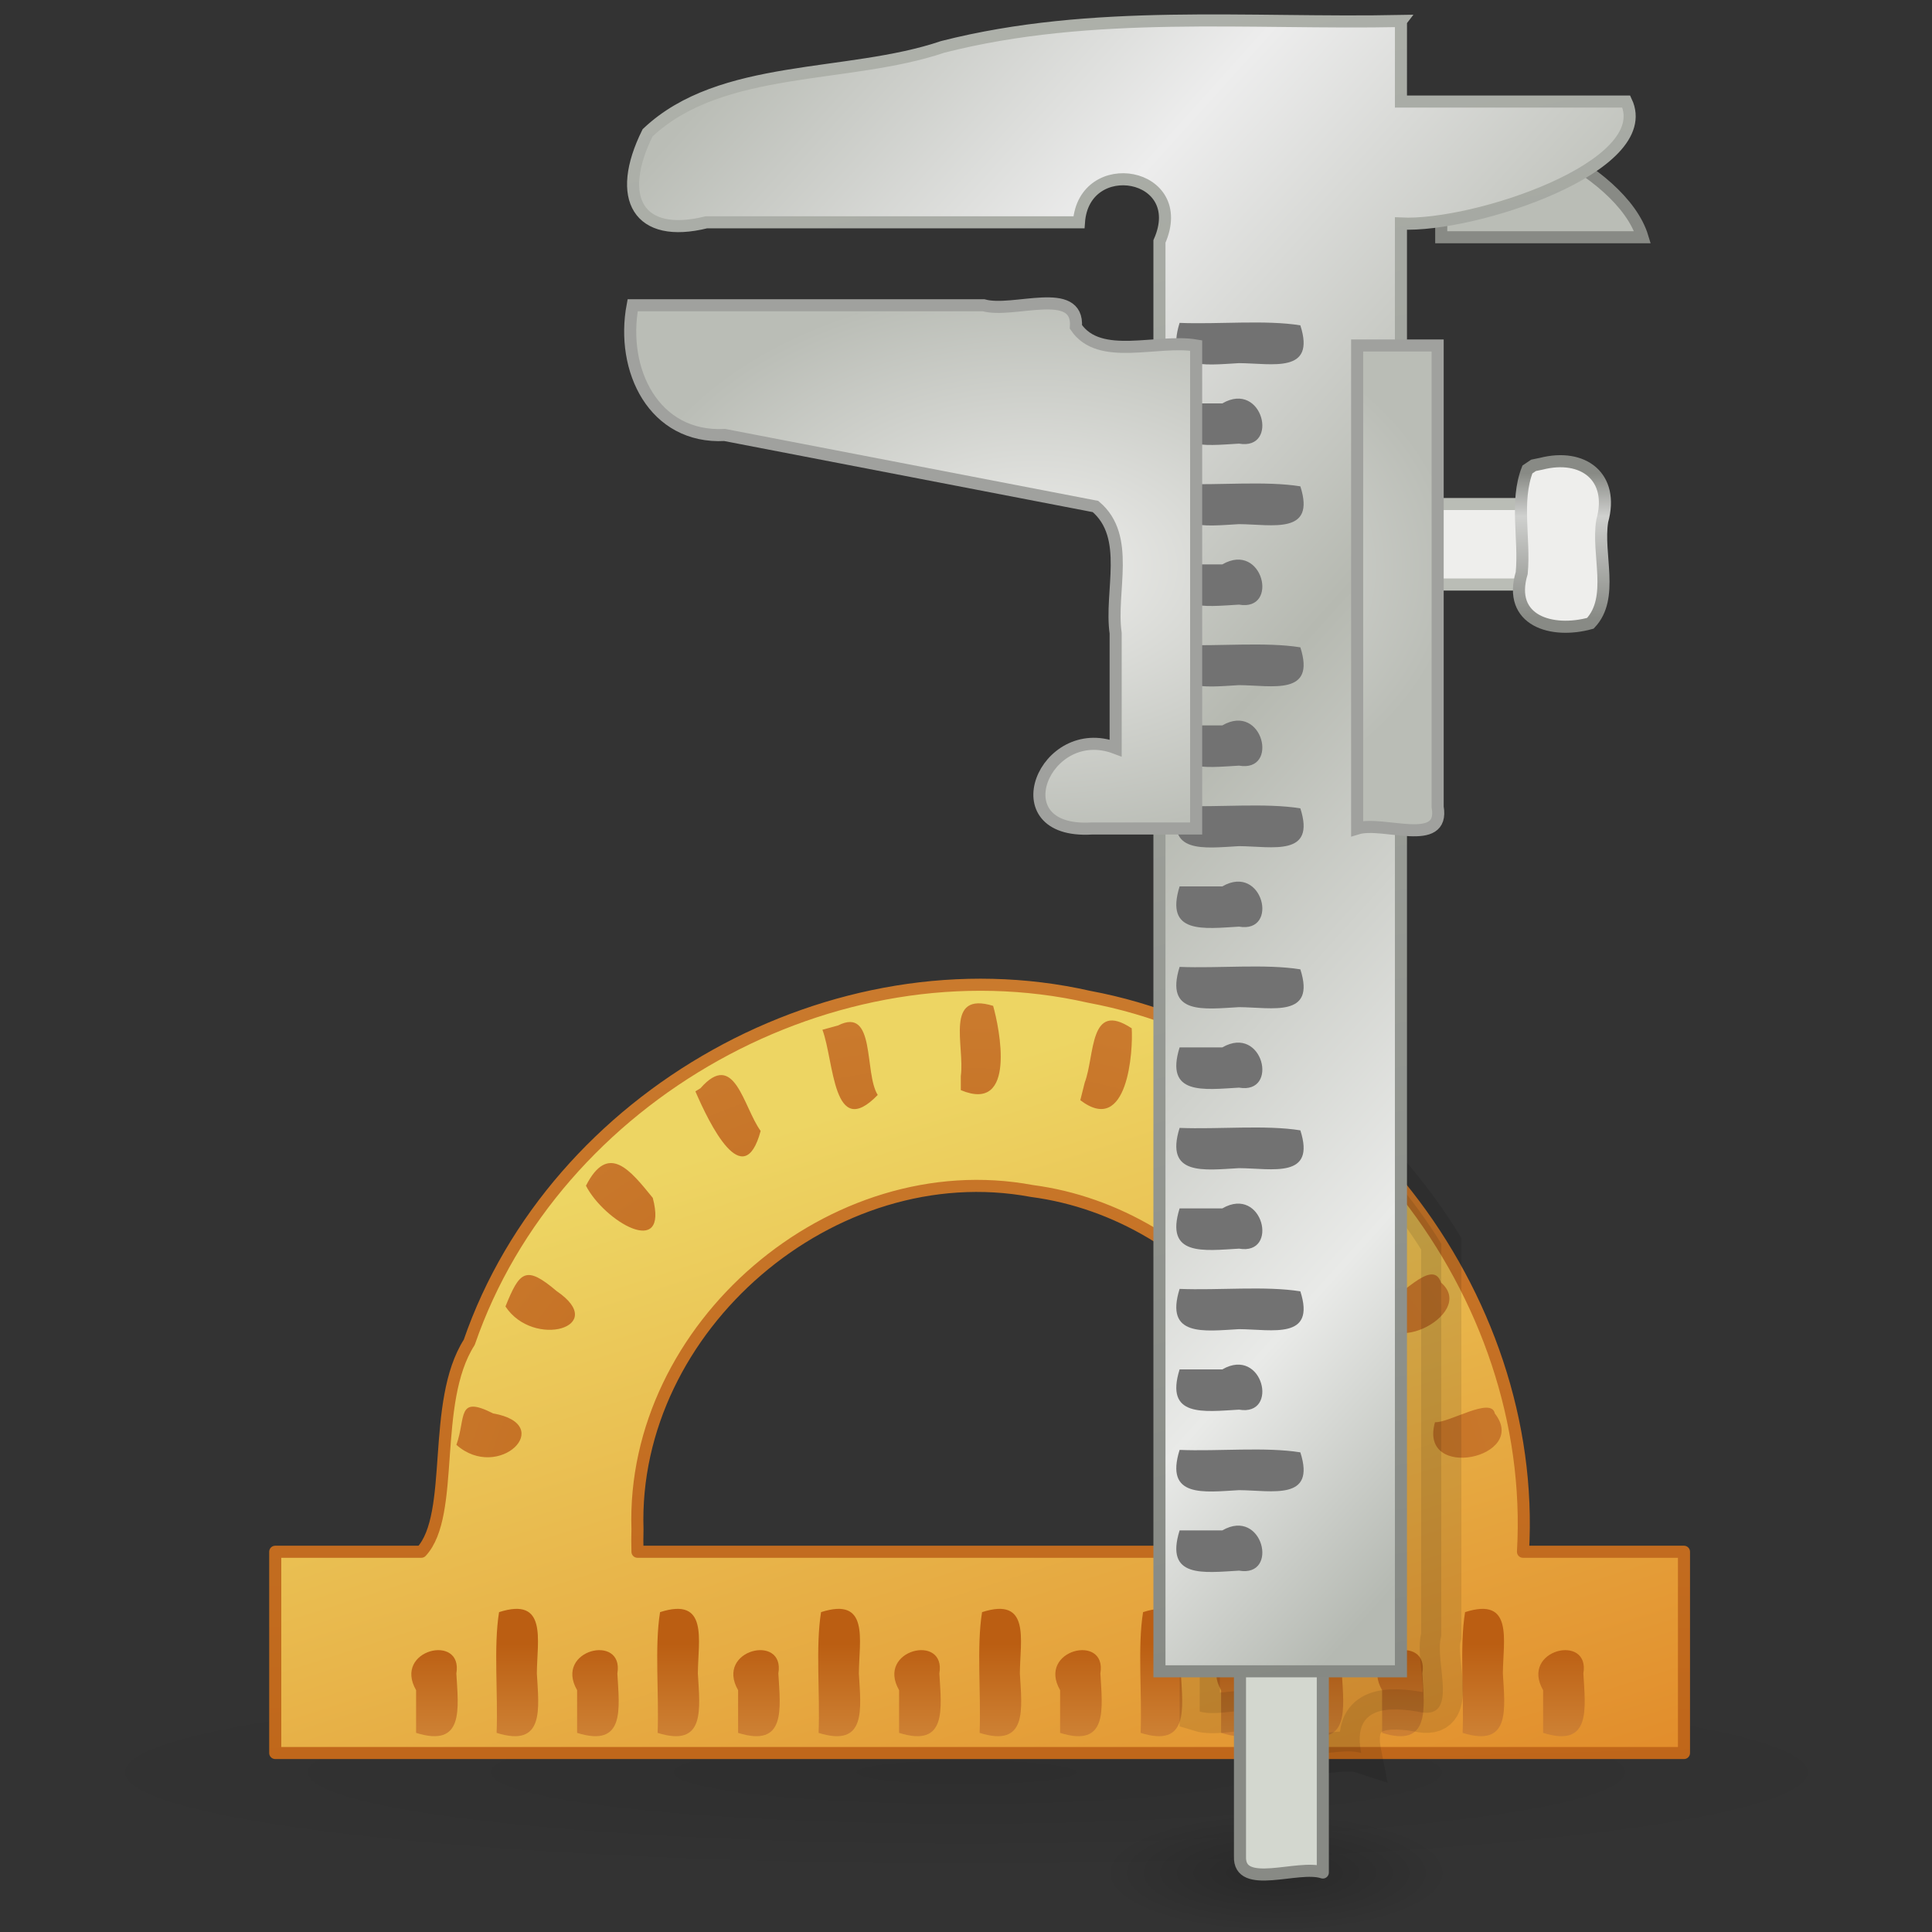 <?xml version="1.0" encoding="UTF-8" standalone="no"?><!DOCTYPE svg PUBLIC "-//W3C//DTD SVG 1.1//EN" "http://www.w3.org/Graphics/SVG/1.1/DTD/svg11.dtd"><svg height="64" version="1.1" viewBox="0 0 48 48" width="64" xmlns="http://www.w3.org/2000/svg" xmlns:xlink="http://www.w3.org/1999/xlink"><rect x="0" y="0" width="48" height="48" fill="#333333" stroke="none"/><defs><linearGradient id="b"><stop offset="0"/><stop offset="1" stop-opacity="0"/></linearGradient><linearGradient id="a"><stop offset="0" stop-color="#bb5e12"/><stop offset="1" stop-color="#cd8033"/></linearGradient><radialGradient cx="28.638" cy="43.934" gradientTransform="matrix(.43 0 0 .146 19.398 40.116)" gradientUnits="userSpaceOnUse" id="e" r="10.076" xlink:href="#b"/><linearGradient gradientTransform="rotate(-90 25.196 26.857)" gradientUnits="userSpaceOnUse" id="l" x1="25.208" x2="1.679" y1="24.898" y2="32.407"><stop offset="0" stop-color="#edd563"/><stop offset="1" stop-color="#e08223"/></linearGradient><linearGradient gradientTransform="translate(21.307 3.022)" gradientUnits="userSpaceOnUse" id="k" x1="-4.326" x2="-5.287" xlink:href="#a" y1="49.696" y2="15.468"/><radialGradient cx="2.611" cy="42.639" gradientTransform="matrix(1.451 0 0 1.262 19.941 -14.98)" gradientUnits="userSpaceOnUse" id="d" r="13" xlink:href="#a"/><linearGradient gradientTransform="rotate(-90 25.196 26.857)" gradientUnits="userSpaceOnUse" id="j" x1="11.225" x2="9" xlink:href="#a" y1="26.522" y2="26.522"/><linearGradient gradientTransform="translate(18.307 .022)" gradientUnits="userSpaceOnUse" id="i" x1="-5.837" x2="22" y1="8.048" y2="33.137"><stop offset="0" stop-color="#babdb6"/><stop offset="0.247" stop-color="#ededed"/><stop offset="0.534" stop-color="#b6b9b1"/><stop offset="0.832" stop-color="#e9eae8"/><stop offset="1" stop-color="#b5b9b2"/></linearGradient><linearGradient gradientTransform="translate(4.307 .022)" gradientUnits="userSpaceOnUse" id="h" x1="37" x2="24" y1="42" y2="-14.305"><stop offset="0" stop-color="#848782"/><stop offset="1" stop-color="#babdb6"/></linearGradient><linearGradient gradientTransform="translate(19.307 .022)" gradientUnits="userSpaceOnUse" id="g" x1="20.462" x2="20.462" y1="15.327" y2="11.747"><stop offset="0" stop-color="#888a85"/><stop offset="0.704" stop-color="#cfd0ce"/><stop offset="1" stop-color="#888a85"/></linearGradient><radialGradient cx="24.5" cy="14" gradientTransform="matrix(1 0 0 .667 1.218 4.75)" gradientUnits="userSpaceOnUse" id="c" r="10.5"><stop offset="0" stop-color="#eeeeec"/><stop offset="1" stop-color="#babdb6"/></radialGradient><radialGradient cx="28.638" cy="43.934" gradientTransform="matrix(2.3 0 0 .249 -41.858 33.093)" gradientUnits="userSpaceOnUse" id="f" r="10.076" xlink:href="#b"/></defs><g fill-rule="evenodd"><path d="m47.173 44.016c-4.514 2.73-16.138 2.228-23.85 2.504-7.293-0.308-18.353 0.123-22.496-2.504 4.514-2.73 16.138-2.228 23.85-2.504 6.921 0.299 18.772-0.097 22.496 2.504z" fill="url(#f)" opacity="0.1" stroke-width="1.385"/><path d="m6.838 43.553h35v-5h-4c0.374-6.42-4.454-12.613-10.78-13.788-6.338-1.439-13.284 2.448-15.4 8.585-0.957 1.495-0.334 4.279-1.191 5.203h-3.629v5zm9-5.562c-0.161-5.024 4.851-9.326 9.794-8.402 4.249 0.557 7.545 4.705 7.206 8.964h-17l-4e-3 -0.28z" fill="url(#l)" stroke="url(#k)" stroke-linecap="round" stroke-linejoin="round" stroke-width="0.3"/><path d="m11.339 35.897c1.049 0.927 2.505-0.502 0.913-0.781-0.913-0.461-0.669 0.098-0.913 0.781zm1.219-3.438c0.697 1.057 2.588 0.512 1.272-0.382-0.769-0.653-0.92-0.491-1.272 0.382zm2-3c0.448 0.875 2.065 1.844 1.66 0.302-0.553-0.68-1.105-1.393-1.66-0.302zm2.719-2.344c0.347 0.804 1.197 2.552 1.621 0.983-0.433-0.597-0.645-2.03-1.495-1.061l-0.114 0.07-0.013 8e-3zm3.156-1.531c0.293 0.783 0.255 2.773 1.374 1.62-0.345-0.547-0.041-2.205-0.985-1.727-0.13 0.036-0.259 0.072-0.389 0.107zm3.438 1.5c1.398 0.587 0.958-1.553 0.803-2.094-1.22-0.371-0.7 0.998-0.803 1.744v0.35zm2.969 0.25c1.184 0.903 1.314-1.238 1.277-1.786-1.062-0.703-0.911 0.671-1.167 1.347-0.036 0.146-0.073 0.292-0.11 0.438zm2.812 1c0.781 1.27 1.845-0.907 1.522-1.359-0.819-0.912-0.974 0.677-1.419 1.172l-0.064 0.118-0.038 0.07zm2.531 1.719c0.312 1.452 2.252-0.351 1.659-0.885-0.554-0.971-1.106 0.566-1.659 0.885zm2.094 2.375c-0.085 1.488 2.46 0.238 1.527-0.56-0.222-0.661-1.083 0.479-1.527 0.56zm1.375 2.906c-0.421 1.48 2.354 0.884 1.486-0.217-0.084-0.429-1.139 0.24-1.486 0.217z" fill="url(#d)"/><path d="m10.338 43.053c1.2 0.375 1.049-0.602 1-1.476 0.173-1.006-1.582-0.596-1 0.415v1.061zm2 0c1.2 0.375 1.049-0.602 1-1.476 5e-3 -0.827 0.271-1.913-0.939-1.524-0.14 0.863-0.022 2.038-0.061 3zm2 0c1.2 0.375 1.049-0.602 1-1.476 0.173-1.006-1.582-0.596-1 0.415v1.061zm2 0c1.2 0.375 1.049-0.602 1-1.476 6e-3 -0.827 0.271-1.913-0.939-1.524-0.14 0.863-0.022 2.038-0.061 3zm2 0c1.2 0.375 1.049-0.602 1-1.476 0.173-1.006-1.582-0.596-1 0.415v1.061zm2 0c1.2 0.375 1.049-0.602 1-1.476 6e-3 -0.827 0.271-1.913-0.939-1.524-0.14 0.863-0.022 2.038-0.061 3zm2 0c1.2 0.375 1.049-0.602 1-1.476 0.173-1.006-1.582-0.596-1 0.415v1.061zm2 0c1.2 0.375 1.049-0.602 1-1.476 6e-3 -0.827 0.271-1.913-0.939-1.524-0.14 0.863-0.022 2.038-0.061 3zm2 0c1.2 0.375 1.049-0.602 1-1.476 0.173-1.006-1.582-0.596-1 0.415v1.061zm2 0c1.2 0.375 1.049-0.602 1-1.476 6e-3 -0.827 0.271-1.913-0.939-1.524-0.14 0.863-0.022 2.038-0.061 3zm2 0c1.2 0.375 1.049-0.602 1-1.476 0.173-1.006-1.582-0.596-1 0.415v1.061zm2 0c1.2 0.375 1.049-0.602 1-1.476 6e-3 -0.827 0.271-1.913-0.939-1.524-0.14 0.863-0.022 2.038-0.061 3zm2 0c1.2 0.375 1.049-0.602 1-1.476 0.173-1.006-1.582-0.596-1 0.415v1.061zm2 0c1.2 0.375 1.049-0.602 1-1.476 6e-3 -0.827 0.271-1.913-0.939-1.524-0.14 0.863-0.022 2.038-0.061 3zm2 0c1.2 0.375 1.049-0.602 1-1.476 0.173-1.006-1.582-0.596-1 0.415v1.061z" fill="url(#j)"/></g><g fill-rule="evenodd"><path d="m36.038 46.546c-1.206 1.882-3.897 1.389-5.731 1.396-0.995 0.164-4.257-1.062-2.174-2.228 2.386-0.885 5.171-0.97 7.49 0.202 0.192 0.142 0.411 0.344 0.415 0.63z" fill="url(#e)" opacity="0.206" stroke-width="0.459"/><path d="m35.807 5.894h5c-0.521-1.729-4.018-3.253-5-2.598v2.598z" fill="#babdb6" stroke="#888a85" stroke-width="0.3"/><path d="m34.807 12.522h4c-0.199 0.646 0.489 2.18-0.537 2h-3.463v-2z" fill="#eeeeec" stroke="#babdb6" stroke-linecap="round" stroke-miterlimit="10" stroke-width="0.3"/><path d="m29.807 25.647v5.844c2.004 1.631 3.402 4.688 2.897 7.062h-2.897v3.969c0.646 0.199 2.18-0.489 2 0.537-0.14 0.976 1.381 0.29 2.012 0.495-0.2-1.008 0.419-1.196 1.392-1.031 1.09 0.265 0.407-1.242 0.596-1.878v-9.747c-1.42-2.294-3.531-4.157-6-5.25z" opacity="0.1" stroke="#000" stroke-linecap="round"/><path d="m30.807 40.522c0.614 0.206 2.092-0.452 2.058 0.402v5.598c-0.614-0.206-2.092 0.452-2.058-0.402v-5.598z" fill="#d3d7cf" stroke="#888a85" stroke-linecap="round" stroke-linejoin="round" stroke-width="0.3"/><path d="m34.807 0.522c-3.803 0.077-7.651-0.307-11.384 0.642-2.363 0.802-5.505 0.407-7.334 2.136-0.808 1.629-0.228 2.642 1.461 2.223h9.256c0.121-1.701 2.763-1.247 2 0.476v35.524h6v-35.969c1.826 0.09 6.356-1.418 5.598-3.031h-5.598c1.8e-4 -0.666-3.6e-4 -1.334 2.7e-4 -2z" fill="url(#i)" stroke="url(#h)" stroke-width="0.3"/><path d="m38.29 11.522c1.04-0.266 1.823 0.322 1.517 1.422-0.135 0.826 0.306 1.902-0.294 2.541-0.951 0.264-2.064-0.057-1.706-1.25 0.079-0.848-0.167-1.781 0.141-2.571l0.153-0.103z" fill="#eeeeec" stroke="url(#g)" stroke-linecap="round" stroke-miterlimit="10" stroke-width="0.3"/><path d="m29.307 8.022c-0.375 1.2 0.602 1.049 1.476 1 0.827 0.005 1.913 0.271 1.524-0.939-0.863-0.14-2.038-0.022-3-0.061zm0 2c-0.375 1.2 0.602 1.049 1.476 1 1.006 0.173 0.596-1.582-0.415-1h-1.061zm0 2c-0.375 1.2 0.602 1.049 1.476 1 0.827 6e-3 1.913 0.271 1.524-0.939-0.863-0.14-2.038-0.022-3-0.061zm0 2c-0.375 1.2 0.602 1.049 1.476 1 1.006 0.173 0.596-1.582-0.415-1h-1.061zm0 2c-0.375 1.2 0.602 1.049 1.476 1 0.827 6e-3 1.913 0.271 1.524-0.939-0.863-0.14-2.038-0.022-3-0.061zm0 2c-0.375 1.2 0.602 1.049 1.476 1 1.006 0.173 0.596-1.582-0.415-1h-1.061zm0 2c-0.375 1.2 0.602 1.049 1.476 1 0.827 6e-3 1.913 0.271 1.524-0.939-0.863-0.14-2.038-0.022-3-0.061zm0 2c-0.375 1.2 0.602 1.049 1.476 1 1.006 0.173 0.596-1.582-0.415-1h-1.061zm0 2c-0.375 1.2 0.602 1.049 1.476 1 0.827 6e-3 1.913 0.271 1.524-0.939-0.863-0.14-2.038-0.022-3-0.061zm0 2c-0.375 1.2 0.602 1.049 1.476 1 1.006 0.173 0.596-1.582-0.415-1h-1.061zm0 2c-0.375 1.2 0.602 1.049 1.476 1 0.827 6e-3 1.913 0.271 1.524-0.939-0.863-0.14-2.038-0.022-3-0.061zm0 2c-0.375 1.2 0.602 1.049 1.476 1 1.006 0.173 0.596-1.582-0.415-1h-1.061zm0 2c-0.375 1.2 0.602 1.049 1.476 1 0.827 6e-3 1.913 0.271 1.524-0.939-0.863-0.14-2.038-0.022-3-0.061zm0 2c-0.375 1.2 0.602 1.049 1.476 1 1.006 0.173 0.596-1.582-0.415-1h-1.061zm0 2c-0.375 1.2 0.602 1.049 1.476 1 0.827 6e-3 1.913 0.271 1.524-0.939-0.863-0.14-2.038-0.022-3-0.061zm0 2c-0.375 1.2 0.602 1.049 1.476 1 1.006 0.173 0.596-1.582-0.415-1h-1.061z" fill="#727272"/><path d="m15.718 7.584c-0.302 1.61 0.526 3.315 2.286 3.223 3.071 0.592 6.143 1.185 9.214 1.777 0.888 0.75 0.352 2.11 0.5 3.147v2.853c-1.764-0.671-2.911 2.135-0.598 2h2.598v-12c-0.97-0.165-2.399 0.406-2.987-0.462 0.074-1.04-1.556-0.33-2.294-0.538h-8.719zm18 1v12c0.646-0.199 2.18 0.489 2-0.537v-11.463h-2z" fill="url(#c)" stroke="#a0a19e" stroke-linecap="round" stroke-miterlimit="10" stroke-width="0.3"/></g></svg>